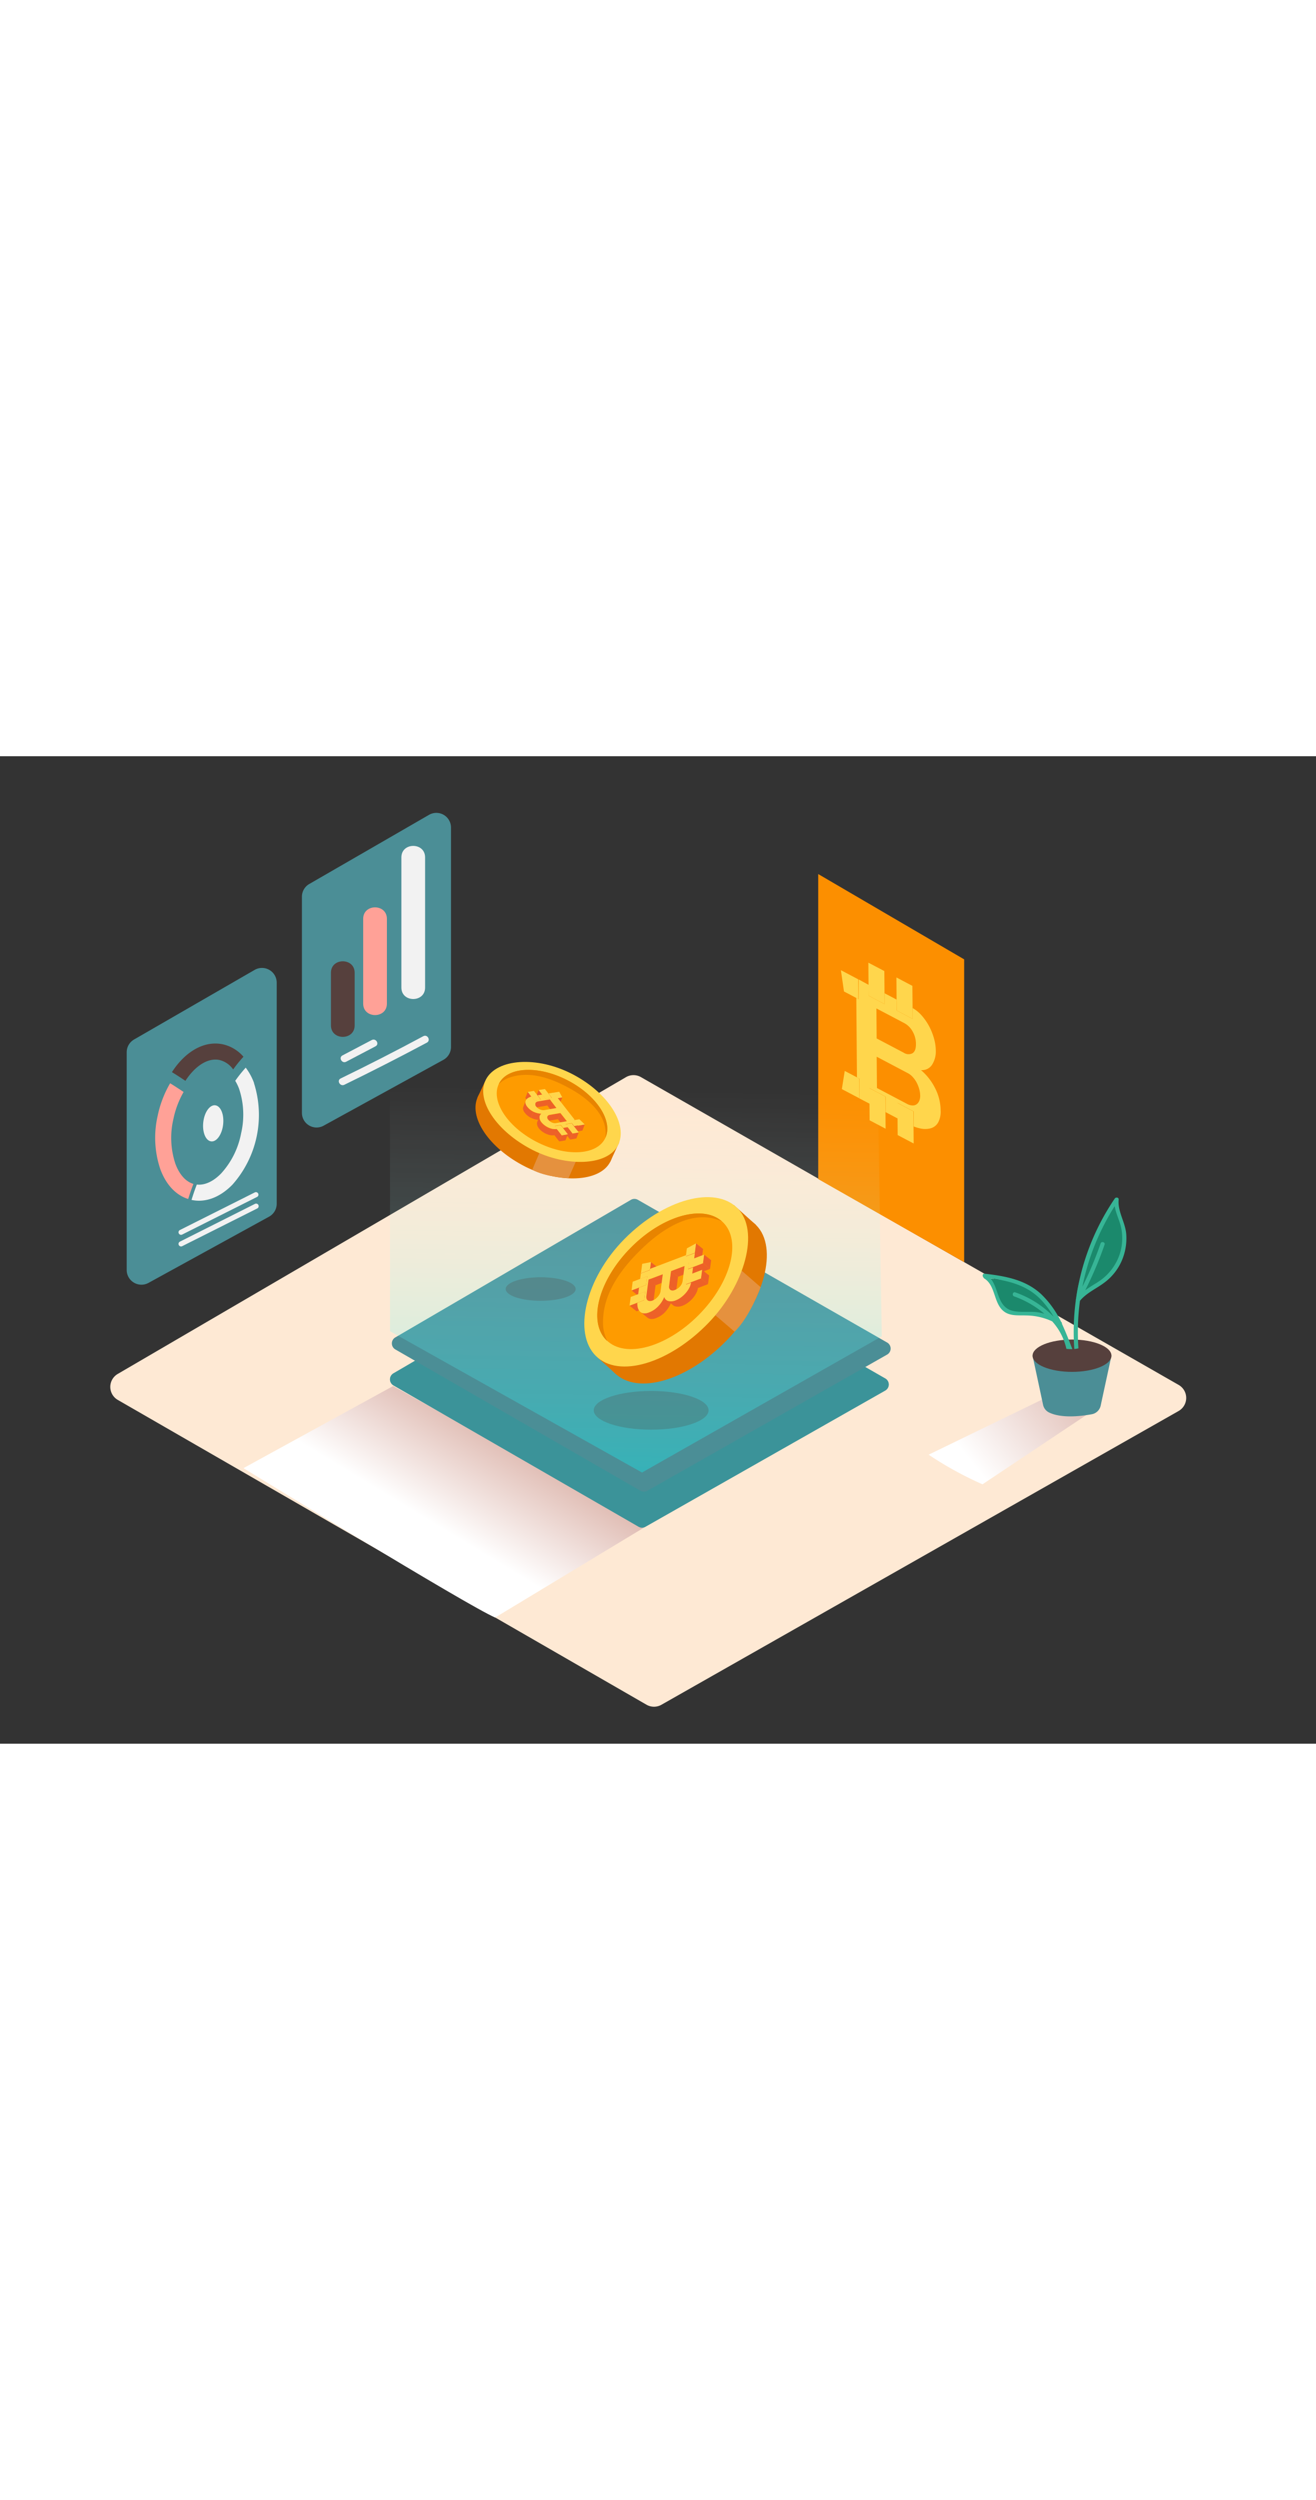 <svg xmlns="http://www.w3.org/2000/svg" xmlns:xlink="http://www.w3.org/1999/xlink" viewBox="0 0 400 300" data-imageid="bitcoin-isometric-6e646" imageName="Bitcoin" class="illustrations_image" style="width: 158px;"><rect x="0" y="0" width="400" height="300" fill="#333333" stroke="none"/><defs><linearGradient id="linear-gradient" x1="153.92" y1="194.2" x2="130.69" y2="232.46" gradientUnits="userSpaceOnUse"><stop offset="0" stop-color="#d4a397"/><stop offset="1" stop-color="#fff"/></linearGradient><linearGradient id="linear-gradient-2" x1="193.72" y1="101.17" x2="191.46" y2="222.53" gradientUnits="userSpaceOnUse"><stop offset="0" stop-color="#fff" stop-opacity="0"/><stop offset="1" stop-color="aqua"/></linearGradient><linearGradient id="linear-gradient-3" x1="339.11" y1="179.76" x2="295.74" y2="215.06" xlink:href="#linear-gradient"/></defs><title>201-210</title><g style="isolation:isolate"><g id="Layer_2" data-name="Layer 2"><path d="M35.81,195.56l160.71,92.61a4.56,4.56,0,0,0,4.53,0l157.2-89.25a4.56,4.56,0,0,0,0-7.92L194.83,97.5a4.56,4.56,0,0,0-4.56,0L35.78,187.67A4.56,4.56,0,0,0,35.81,195.56Z" fill="#fee9d4"/><path d="M119.5,191.34,74,216.29s68.32,41.94,76.5,45.38l45.69-27.59" fill="url(#linear-gradient)" style="mix-blend-mode:multiply"/><polyline points="293.06 153.71 293.06 61.72 248.7 35.8 248.7 128.47" fill="#fc8f00"/><path d="M119.61,191.15l74.49,42.93a2.11,2.11,0,0,0,2.1,0l72.87-41.37a2.11,2.11,0,0,0,0-3.67l-75.75-43.35a2.11,2.11,0,0,0-2.12,0l-71.6,41.79A2.11,2.11,0,0,0,119.61,191.15Z" fill="#269b9e"/><path d="M119.61,191.15l74.49,42.93a2.11,2.11,0,0,0,2.1,0l72.87-41.37a2.11,2.11,0,0,0,0-3.67l-75.75-43.35a2.11,2.11,0,0,0-2.12,0l-71.6,41.79A2.11,2.11,0,0,0,119.61,191.15Z" fill="#4b8e96" opacity="0.56" class="target-color"/><path d="M120.18,180.23l74.49,42.93a2.11,2.11,0,0,0,2.1,0l72.87-41.37a2.11,2.11,0,0,0,0-3.67l-75.75-43.35a2.11,2.11,0,0,0-2.12,0l-71.6,41.79A2.11,2.11,0,0,0,120.18,180.23Z" fill="#4b8e96" class="target-color"/><polygon points="268.01 176.25 266.17 60 192.38 31.54 118.54 73.93 118.55 174.69 195.14 217.62 268.01 176.25" opacity="0.33" fill="url(#linear-gradient-2)"/><polygon points="261.11 97.9 261.15 103.9 260.44 103.53 255.88 101.13 256.76 95.61 260.39 97.52 261.11 97.9" fill="#ffd64c"/><polygon points="269.1 103.4 269.14 108.12 269.18 113.17 264.32 110.61 264.28 105.56 264.25 100.84 269.1 103.4" fill="#ffd64c"/><polygon points="277.63 107.89 277.67 112.47 277.71 117.66 272.85 115.1 272.81 110.05 272.77 105.33 277.63 107.89" fill="#ffd64c"/><polygon points="260.86 67.78 260.86 67.8 260.91 73.78 260.19 73.4 256.53 71.47 255.59 65 260.86 67.78" fill="#ffd64c"/><polygon points="268.8 65.27 268.85 72.01 268.88 75.31 264.02 72.75 263.99 69.45 263.94 62.72 268.8 65.27" fill="#ffd64c"/><path d="M284.27,100.93a15.11,15.11,0,0,1,1.64,6.76,6.86,6.86,0,0,1-.77,3.6,3.78,3.78,0,0,1-2.19,1.73,6.59,6.59,0,0,1-3.24.06,12.8,12.8,0,0,1-2-.6l0-4.58-4.86-2.56,0,4.72-3.67-1.93,0-4.72-4.86-2.56,0,4.72-3.85-2,.72.37,0-6-.72-.38-.19-24.12.72.38,0-6L264,69.45l0,3.3,4.86,2.56,0-3.3,3.67,1.93,0,3.3,4.86,2.56,0-3.3a10.81,10.81,0,0,1,2.74,2.25,17,17,0,0,1,2.29,3.31,18.13,18.13,0,0,1,1.48,3.72,14.11,14.11,0,0,1,.54,3.6,7.5,7.5,0,0,1-1.13,4.34,3.64,3.64,0,0,1-3.37,1.64A17.72,17.72,0,0,1,284.27,100.93Zm-4.88,3.83a4,4,0,0,0,.3-1.66,7.6,7.6,0,0,0-.3-2,9.94,9.94,0,0,0-.8-2,8.17,8.17,0,0,0-1.17-1.65,5.44,5.44,0,0,0-1.48-1.16l-9.47-5,.08,9.51,9.16,4.83a3.7,3.7,0,0,0,1.58.47,2.08,2.08,0,0,0,1.27-.32,2.34,2.34,0,0,0,.83-1.06m-13-28.08.07,9.1,8.22,4.33a2.62,2.62,0,0,0,2.65.18c.72-.44,1.08-1.36,1.07-2.78a7.61,7.61,0,0,0-1-3.83,6.3,6.3,0,0,0-2.49-2.53l-8.49-4.47" fill="#ffd64c"/><polygon points="277.32 69.77 277.38 76.51 277.4 79.8 272.55 77.25 272.52 73.94 272.47 67.21 277.32 69.77" fill="#ffd64c"/><path d="M98.38,112.24l36.39-20a4.45,4.45,0,0,0,2.31-3.9V21.67a4.45,4.45,0,0,0-6.68-3.86L94,38.82a4.45,4.45,0,0,0-2.23,3.86v65.66A4.45,4.45,0,0,0,98.38,112.24Z" fill="#4b8e96" class="target-color"/><path d="M100.59,65.78v16c0,4.64,7.21,4.65,7.21,0v-16C107.8,61.14,100.59,61.14,100.59,65.78Z" fill="#56403d"/><path d="M110.39,49.4V75.16c0,4.64,7.21,4.65,7.21,0V49.4C117.6,44.76,110.39,44.75,110.39,49.4Z" fill="#ffa197"/><path d="M122,30.73V70.28c0,4.64,7.21,4.65,7.21,0V30.73C129.21,26.09,122,26.08,122,30.73Z" fill="#f2f2f2"/><path d="M113,86.22l-8.91,4.68c-1.26.66-.14,2.58,1.12,1.92l8.91-4.68C115.42,87.48,114.3,85.56,113,86.22Z" fill="#f2f2f2"/><path d="M128.66,85.06q-12.43,6.67-25.12,12.84c-1.28.62-.16,2.54,1.12,1.92Q117.34,93.64,129.78,87C131,86.3,129.92,84.38,128.66,85.06Z" fill="#f2f2f2"/><path d="M45.15,160l36.63-20.11a4.48,4.48,0,0,0,2.33-3.93V68.8a4.48,4.48,0,0,0-6.72-3.88L40.75,86.06a4.48,4.48,0,0,0-2.24,3.88V156A4.48,4.48,0,0,0,45.15,160Z" fill="#4b8e96" class="target-color"/><path d="M58.76,95.57c2.18-2.23,4.52-3.41,6.72-3.41a5.94,5.94,0,0,1,1.23.13,7.1,7.1,0,0,1,4.16,2.87A41,41,0,0,1,74,91.3a11.55,11.55,0,0,0-6.29-3.78c-4.23-.89-8.65.76-12.45,4.65a24.44,24.44,0,0,0-3,3.81c1.39.84,2.74,1.74,4.1,2.64A19.63,19.63,0,0,1,58.76,95.57Z" fill="#56403d"/><path d="M58.79,129.94c-2.33-.7-4.26-2.84-5.47-6.1a24.91,24.91,0,0,1-.62-13.59A27.82,27.82,0,0,1,55.81,102c-1.36-.9-2.71-1.79-4.1-2.64a32.66,32.66,0,0,0-3.78,9.86,29.82,29.82,0,0,0,.82,16.3c1.74,4.67,4.71,7.83,8.45,9C57.68,133,58.19,131.45,58.79,129.94Z" fill="#ffa197"/><path d="M77.23,99.31a18.13,18.13,0,0,0-2.54-4.7,40.89,40.89,0,0,0-3.19,4A14.41,14.41,0,0,1,72.66,101a24.91,24.91,0,0,1,.62,13.59,24.91,24.91,0,0,1-6.07,12.17c-2.4,2.46-5,3.64-7.38,3.37-.61,1.53-1.13,3.1-1.62,4.67h0a11,11,0,0,0,2.27.24c3.51,0,7.06-1.69,10.18-4.89a31.9,31.9,0,0,0,6.53-30.86Z" fill="#f2f2f2"/><ellipse cx="64.81" cy="111.54" rx="5.52" ry="3.04" transform="translate(-53.22 163.61) rotate(-83.65)" fill="#f2f2f2"/><path d="M77.5,136,54.69,147.47a.77.77,0,0,0,.69,1.38l22.81-11.46A.77.77,0,0,0,77.5,136Z" fill="#f2f2f2"/><path d="M77.5,132.49,54.69,143.94a.77.77,0,0,0,.69,1.38l22.81-11.46A.77.77,0,0,0,77.5,132.49Z" fill="#f2f2f2"/><path d="M317.51,195.08,282.26,212.2a108,108,0,0,0,16.37,9l35.92-23.95" fill="url(#linear-gradient-3)" style="mix-blend-mode:multiply"/><path d="M314.16,162.49a.94.94,0,0,1-.21-.31c-1.51-.76-3-1.48-4.59-2.15-.48-.36-1-.69-1.46-1a.84.84,0,0,1-.66.27,39.7,39.7,0,0,1-6.73-.76,2.72,2.72,0,0,0-.23.6,17.48,17.48,0,0,1,3.93,8.18c.43.49.89,1,1.39,1.54,2.23.88,5.26.69,7.8,1a4.31,4.31,0,0,0,.28-.8l.11,0a19.9,19.9,0,0,1,2.49,1.11,10,10,0,0,1,4.6,1.9,3.14,3.14,0,0,0,1-.62C319.26,168.54,317,165.28,314.16,162.49Z" fill="#1b896c"/><path d="M327.07,164.91l6.26-4.93s8.45-2.68,8.33-11.75-2.83-11.5-2.83-11.5S328.3,152.6,327.07,164.91Z" fill="#1b896c"/><path d="M313.85,182.13l3.2,14.93a3.36,3.36,0,0,0,1.8,2.31c1.86.91,5.7,1.86,13,.54a3.38,3.38,0,0,0,2.7-2.6l3.28-15.18" fill="#4b8e96" class="target-color"/><ellipse cx="325.84" cy="182.13" rx="11.99" ry="4.91" fill="#56403d"/><path d="M342.32,145.17c-.28-3.61-2.66-6.84-2.3-10.48.07-.68-.86-.79-1.18-.32a72,72,0,0,0-11.78,30.54.64.64,0,0,0-.07.44,71.94,71.94,0,0,0-.45,14.74,9.16,9.16,0,0,0,1.25-.2,71.11,71.11,0,0,1,.47-14.46c2.13-2.53,5.15-3.73,7.72-5.74a16.43,16.43,0,0,0,5-6.46A17.09,17.09,0,0,0,342.32,145.17Zm-2.55,7.56a16,16,0,0,1-6.45,7.25c-1.19.75-2.37,1.46-3.47,2.27a109.21,109.21,0,0,0,5.89-13.87c.27-.77-1-1.1-1.22-.34A107,107,0,0,1,329,161.15a70.93,70.93,0,0,1,9.83-24.43c.31,2.05,1.28,3.9,1.82,6A15.55,15.55,0,0,1,339.78,152.72Z" fill="#37b596"/><path d="M325.94,180.12c-1-2.58-2-5.19-3.16-7.68a.65.65,0,0,0-.26-.61l0,0a29.37,29.37,0,0,0-5.9-8.26c-4.78-4.53-11-5.63-17.34-6.36-.64-.07-.76.7-.39,1.07a.59.59,0,0,0,.27.37c3.76,2.33,2.66,8.26,6.64,10.45,1.87,1,4.14.72,6.18.8a19.06,19.06,0,0,1,7.83,1.79,18.32,18.32,0,0,1,4.32,8.35A10.64,10.64,0,0,0,325.94,180.12ZM308.6,162.89c-.77-.28-1.1.94-.34,1.22a29.72,29.72,0,0,1,9.19,5.28,18.36,18.36,0,0,0-2-.45c-2.65-.43-6.72.4-9.06-1-3.27-1.9-3-6.54-5.33-9.31,5.69.76,11.1,2.12,15.29,6.43a26.77,26.77,0,0,1,3.9,5.24A29.88,29.88,0,0,0,308.6,162.89Z" fill="#37b596"/><polyline points="188.21 117.3 185.46 123.26 147.09 108.95 145.16 103.65 147.43 98.79 147.44 102.38" fill="#e27801"/><path d="M159.6,124.66c-11-5.59-17.5-15.2-14.22-21.47s15.46-7.23,26.33-1.56,17,15.35,13.76,21.62S169.79,129.81,159.6,124.66Z" fill="#e27801"/><path d="M175,123.21l-2.22,5s-7-.34-11-2.58l2.17-5.09" fill="#e5913e"/><path d="M161.94,119.65c-11-5.59-17.5-15.2-14.22-21.47s15.46-7.23,26.33-1.56,17,15.35,13.76,21.62S172.13,124.8,161.94,119.65Z" fill="#ffd64c"/><ellipse cx="167.79" cy="107.8" rx="10.47" ry="18.15" transform="translate(-5.41 206.68) rotate(-62.44)" fill="#fe9b00"/><path d="M155.15,97.53c6.24-2,12.8.47,18.24,3.51s11.49,8.1,10.63,14.85c2.33-5.13-2.68-12.83-11.39-17.37-8.89-4.64-18.26-4.24-20.93.88l-.12.26A8.79,8.79,0,0,1,155.15,97.53Z" fill="#e88400"/><g style="isolation:isolate"><polygon points="169.21 103.94 168.49 105.77 167.2 104.12 167.92 102.28 169.21 103.94" fill="#ed6128"/><polygon points="168.2 102.23 167.47 104.07 167.2 104.12 167.92 102.28 168.2 102.23" fill="#ed6128"/><polygon points="170.91 103.64 170.18 105.48 168.77 105.73 169.49 103.89 170.91 103.64" fill="#ed6128"/><polygon points="169.49 103.89 168.77 105.73 168.49 105.77 169.21 103.94 169.49 103.89" fill="#ed6128"/><polygon points="167.72 103.79 166.99 105.63 165.98 104.33 166.7 102.49 167.72 103.79" fill="#ed6128"/><polygon points="164.81 102.81 164.09 104.65 163 103.26 163.72 101.42 164.81 102.81" fill="#ed6128"/><polygon points="167.72 103.79 166.99 105.63 165.1 105.95 165.83 104.11 167.72 103.79" fill="#ed6128"/><polygon points="165.83 104.11 165.1 105.95 164.09 104.65 164.81 102.81 165.83 104.11" fill="#ed6128"/><polygon points="164.4 104.36 163.67 106.2 162.66 104.9 163.38 103.06 164.4 104.36" fill="#ed6128"/><polygon points="161.52 103.42 160.79 105.26 159.68 103.83 160.41 101.99 161.52 103.42" fill="#ed6128"/><polygon points="169.13 106.9 168.4 108.74 166.35 106.12 167.08 104.28 169.13 106.9" fill="#ed6128"/><polygon points="164.4 104.36 163.67 106.2 161.78 106.52 162.51 104.68 164.4 104.36" fill="#ed6128"/><polygon points="167.08 104.28 166.35 106.12 162.79 106.73 163.51 104.89 167.08 104.28" fill="#ed6128"/><polygon points="162.51 104.68 161.78 106.52 160.79 105.26 161.52 103.42 162.51 104.68" fill="#ed6128"/><path d="M162,107.28l.73-1.84a.73.73,0,0,1,.28-.34,1.29,1.29,0,0,1,.54-.2l-.73,1.84a1.29,1.29,0,0,0-.54.2A.73.73,0,0,0,162,107.28Z" fill="#ed6128"/><polygon points="175.69 112.23 174.96 114.07 173.67 112.42 174.4 110.58 175.69 112.23" fill="#ed6128"/><polygon points="174.68 110.53 173.95 112.37 173.67 112.42 174.4 110.58 174.68 110.53" fill="#ed6128"/><polygon points="177.74 111.88 177.02 113.72 174.96 114.07 175.69 112.23 177.74 111.88" fill="#ed6128"/><polygon points="175.69 112.23 174.96 114.07 174.96 114.07 175.69 112.23 175.69 112.23" fill="#ed6128"/><polygon points="172.28 110.94 171.55 112.78 169.59 110.27 170.32 108.43 172.28 110.94" fill="#ed6128"/><polygon points="170.32 108.43 169.59 110.27 166.39 110.82 167.12 108.98 170.32 108.43" fill="#ed6128"/><polygon points="174.47 112.44 173.74 114.28 173.03 113.37 173.76 111.53 174.47 112.44" fill="#ed6128"/><polygon points="175.69 112.23 174.96 114.07 173.74 114.28 174.47 112.44 175.69 112.23" fill="#ed6128"/><path d="M167.12,109l-.73,1.84a.92.92,0,0,0-.77.51l.73-1.84A.92.92,0,0,1,167.12,109Z" fill="#ed6128"/><polygon points="173.76 111.53 173.03 113.37 171.14 113.69 171.87 111.85 173.76 111.53" fill="#ed6128"/><path d="M159.06,106.52l.73-1.84a1.35,1.35,0,0,0-.08.66,2.4,2.4,0,0,0,.55,1.16,5.28,5.28,0,0,0,1.89,1.53l-.73,1.84a5.28,5.28,0,0,1-1.89-1.53,2.4,2.4,0,0,1-.55-1.16A1.35,1.35,0,0,1,159.06,106.52Z" fill="#ed6128"/><path d="M164.53,108.64l-.73,1.84a6.19,6.19,0,0,1-2.38-.62l.73-1.84A6.19,6.19,0,0,0,164.53,108.64Z" fill="#ed6128"/><polygon points="172.58 112.76 171.85 114.6 171.14 113.69 171.87 111.85 172.58 112.76" fill="#ed6128"/><polygon points="172.58 112.76 171.85 114.6 170.42 114.85 171.15 113.01 172.58 112.76" fill="#ed6128"/><polygon points="171.15 113.01 170.42 114.85 169.71 113.94 170.44 112.1 171.15 113.01" fill="#ed6128"/><polygon points="170.44 112.1 169.71 113.94 167.82 114.26 168.55 112.42 170.44 112.1" fill="#ed6128"/><polygon points="174.03 114.62 173.3 116.46 171.85 114.6 172.58 112.76 174.03 114.62" fill="#ed6128"/><polygon points="175.92 114.29 175.19 116.13 173.3 116.46 174.03 114.62 175.92 114.29" fill="#ed6128"/><polygon points="169.25 113.33 168.53 115.17 167.82 114.26 168.55 112.42 169.25 113.33" fill="#ed6128"/><path d="M163.3,111.1l.73-1.84a1.27,1.27,0,0,0-.08.56,2.62,2.62,0,0,0,.61,1.44,4.93,4.93,0,0,0,.92.88,6.34,6.34,0,0,0,1.2.72,5.93,5.93,0,0,0,1.34.43,3.78,3.78,0,0,0,1.24,0l-.73,1.84a3.78,3.78,0,0,1-1.24,0,5.93,5.93,0,0,1-1.34-.43,6.34,6.34,0,0,1-1.2-.72,4.93,4.93,0,0,1-.92-.88,2.62,2.62,0,0,1-.61-1.44A1.27,1.27,0,0,1,163.3,111.1Z" fill="#ed6128"/><polygon points="172.6 114.86 171.87 116.7 169.98 117.03 170.71 115.19 172.6 114.86" fill="#ed6128"/><polygon points="169.21 103.94 167.92 102.28 168.2 102.23 169.97 101.93 170.91 103.64 169.49 103.89 169.21 103.94" fill="#ffd64c"/><polygon points="165.83 104.11 164.81 102.81 163.72 101.42 165.62 101.1 166.7 102.49 167.72 103.79 165.83 104.11" fill="#ffd64c"/><polygon points="162.51 104.68 161.52 103.42 160.41 101.99 162.3 101.67 163.38 103.06 164.4 104.36 162.51 104.68" fill="#ffd64c"/><polygon points="175.69 112.23 175.69 112.23 174.4 110.58 174.68 110.53 176.11 110.29 177.74 111.88 175.69 112.23" fill="#ffd64c"/><polygon points="174.03 114.62 172.58 112.76 171.87 111.85 173.76 111.53 174.47 112.44 175.92 114.29 174.03 114.62" fill="#ffd64c"/><path d="M162.15,108a5.28,5.28,0,0,1-1.89-1.53,2.4,2.4,0,0,1-.55-1.16,1.32,1.32,0,0,1,.24-.95,2.3,2.3,0,0,1,.89-.71,4.47,4.47,0,0,1,.69-.27l1,1.26,1.89-.32-1-1.3,1.43-.24,1,1.3,1.89-.32-1-1.3,1.5-.26-.28,0,1.29,1.65.28,0,5.19,6.65-.28,0,1.29,1.65-1.22.21-.71-.91-1.89.32.71.91-1.43.24-.71-.91-1.89.32.71.91a3.78,3.78,0,0,1-1.24,0,5.93,5.93,0,0,1-1.34-.43,6.34,6.34,0,0,1-1.2-.72,4.93,4.93,0,0,1-.92-.88,2.62,2.62,0,0,1-.61-1.44,1.27,1.27,0,0,1,.58-1.17A6.19,6.19,0,0,1,162.15,108Zm.54-2.1a1.4,1.4,0,0,0,.27.53,2.66,2.66,0,0,0,.51.49,3.47,3.47,0,0,0,.64.38,2.86,2.86,0,0,0,.68.21,1.9,1.9,0,0,0,.66,0l3.69-.63-2-2.62-3.57.61a1.29,1.29,0,0,0-.54.2.73.73,0,0,0-.28.36.82.82,0,0,0,0,.47m9.59,5-2-2.51-3.2.55a.92.92,0,0,0-.77.51,1,1,0,0,0,.3,1,2.66,2.66,0,0,0,1.1.84,2.2,2.2,0,0,0,1.23.17l3.3-.57" fill="#ffd64c"/><polygon points="170.71 115.19 169.25 113.33 168.55 112.42 170.44 112.1 171.15 113.01 172.6 114.86 170.71 115.19" fill="#ffd64c"/><polygon points="170.71 115.19 169.98 117.03 168.53 115.17 169.25 113.33 170.71 115.19" fill="#ed6128"/></g><polyline points="223.03 136.34 229.8 142.43 195.13 187.43 187.31 187.81 181.79 182.81 186.55 184.27" fill="#e27801"/><path d="M221.07,177.28c-11.93,12.36-27.31,17-34.28,10.06s-3.25-23.45,8.72-35.53,27.32-16.28,34.29-9.38S232.07,165.88,221.07,177.28Z" fill="#e27801"/><path d="M225.44,156.3l5.75,5s-3.33,9.17-7.92,13.53l-5.85-5" fill="#e5913e"/><path d="M215.38,172.12c-11.93,12.36-27.31,17-34.28,10.06s-3.25-23.45,8.72-35.53,27.32-16.28,34.29-9.38S226.38,160.73,215.38,172.12Z" fill="#ffd64c"/><ellipse cx="202.07" cy="159.51" rx="25.18" ry="14.52" transform="translate(-53.46 190.82) rotate(-45.27)" fill="#fe9b00"/><path d="M183.29,172.06c-.08-9.09,5.87-16.78,12.12-22.74s15.45-11.91,24-8c-5.85-5.19-18.09-1.7-27.69,8-9.79,9.88-13.1,22.46-7.4,28.11l.29.26A12.2,12.2,0,0,1,183.29,172.06Z" fill="#e88400"/><g style="isolation:isolate"><polygon points="197.54 156.05 199.68 157.76 196.96 158.8 194.82 157.08 197.54 156.05" fill="#ed6128"/><polygon points="194.86 156.69 197 158.41 196.96 158.8 194.82 157.08 194.86 156.69" fill="#ed6128"/><polygon points="197.85 153.68 199.99 155.4 199.73 157.37 197.59 155.66 197.85 153.68" fill="#ed6128"/><polygon points="197.59 155.66 199.73 157.37 199.68 157.76 197.54 156.05 197.59 155.66" fill="#ed6128"/><polygon points="196.73 157.97 198.87 159.69 196.73 160.5 194.59 158.78 196.73 157.97" fill="#ed6128"/><polygon points="194.25 161.42 196.38 163.14 194.1 164.01 191.96 162.29 194.25 161.42" fill="#ed6128"/><polygon points="196.73 157.97 198.87 159.69 198.52 162.32 196.38 160.61 196.73 157.97" fill="#ed6128"/><polygon points="196.38 160.61 198.52 162.32 196.38 163.14 194.25 161.42 196.38 160.61" fill="#ed6128"/><polygon points="196.12 162.6 198.26 164.32 196.13 165.13 193.99 163.42 196.12 162.6" fill="#ed6128"/><polygon points="193.7 166.03 195.84 167.75 193.49 168.64 191.35 166.92 193.7 166.03" fill="#ed6128"/><polygon points="201.44 157.38 203.57 159.09 199.26 160.73 197.12 159.01 201.44 157.38" fill="#ed6128"/><polygon points="196.12 162.6 198.26 164.32 197.92 166.96 195.78 165.24 196.12 162.6" fill="#ed6128"/><polygon points="197.12 159.01 199.26 160.73 198.61 165.71 196.47 163.99 197.12 159.01" fill="#ed6128"/><polygon points="195.78 165.24 197.92 166.96 195.84 167.75 193.7 166.03 195.78 165.24" fill="#ed6128"/><path d="M199,167l-2.14-1.72a1,1,0,0,1-.34-.51,1.79,1.79,0,0,1-.05-.8l2.14,1.72a1.79,1.79,0,0,0,.05.8A1,1,0,0,0,199,167Z" fill="#ed6128"/><polygon points="211.18 150.87 213.32 152.58 210.61 153.61 208.47 151.9 211.18 150.87" fill="#ed6128"/><polygon points="208.52 151.5 210.66 153.22 210.61 153.61 208.47 151.9 208.52 151.5" fill="#ed6128"/><polygon points="211.56 148 213.7 149.71 213.33 152.58 211.19 150.86 211.56 148" fill="#ed6128"/><polygon points="211.19 150.86 213.33 152.58 213.32 152.58 211.18 150.87 211.19 150.86" fill="#ed6128"/><polygon points="208.07 154.86 210.21 156.57 206.09 158.14 203.95 156.42 208.07 154.86" fill="#ed6128"/><polygon points="203.95 156.42 206.09 158.14 205.5 162.61 203.36 160.89 203.95 156.42" fill="#ed6128"/><polygon points="210.96 152.57 213.1 154.28 211.6 154.85 209.46 153.13 210.96 152.57" fill="#ed6128"/><polygon points="211.18 150.87 213.32 152.58 213.1 154.28 210.96 152.57 211.18 150.87" fill="#ed6128"/><path d="M203.36,160.89l2.14,1.72a1.27,1.27,0,0,0,.36,1.23l-2.14-1.72A1.27,1.27,0,0,1,203.36,160.89Z" fill="#ed6128"/><polygon points="209.46 153.13 211.6 154.85 211.26 157.49 209.12 155.77 209.46 153.13" fill="#ed6128"/><path d="M196.81,170.57l-2.14-1.72a1.88,1.88,0,0,0,.84.38,3.33,3.33,0,0,0,1.77-.26,7.33,7.33,0,0,0,2.8-1.88l2.14,1.72a7.33,7.33,0,0,1-2.8,1.88,3.33,3.33,0,0,1-1.77.26A1.88,1.88,0,0,1,196.81,170.57Z" fill="#ed6128"/><path d="M201.86,164.18,204,165.9a8.59,8.59,0,0,1-1.8,2.91l-2.14-1.72A8.59,8.59,0,0,0,201.86,164.18Z" fill="#ed6128"/><polygon points="210.61 155.21 212.75 156.92 211.26 157.49 209.12 155.77 210.61 155.21" fill="#ed6128"/><polygon points="210.61 155.21 212.75 156.92 212.49 158.91 210.35 157.2 210.61 155.21" fill="#ed6128"/><polygon points="210.35 157.2 212.49 158.91 211 159.48 208.85 157.77 210.35 157.2" fill="#ed6128"/><polygon points="208.85 157.77 211 159.48 210.65 162.12 208.51 160.41 208.85 157.77" fill="#ed6128"/><polygon points="213.67 154.04 215.81 155.76 212.75 156.92 210.61 155.21 213.67 154.04" fill="#ed6128"/><polygon points="214.01 151.41 216.15 153.12 215.81 155.76 213.67 154.04 214.01 151.41" fill="#ed6128"/><polygon points="210 159.84 212.14 161.56 210.65 162.12 208.51 160.41 210 159.84" fill="#ed6128"/><path d="M204.61,166.82l-2.14-1.72a1.76,1.76,0,0,0,.71.33,3.64,3.64,0,0,0,2.16-.22,6.84,6.84,0,0,0,1.55-.85,8.79,8.79,0,0,0,1.44-1.3,8.22,8.22,0,0,0,1.12-1.6,5.24,5.24,0,0,0,.56-1.63l2.14,1.72a5.24,5.24,0,0,1-.56,1.63,8.22,8.22,0,0,1-1.12,1.6,8.79,8.79,0,0,1-1.44,1.3,6.84,6.84,0,0,1-1.55.85,3.64,3.64,0,0,1-2.16.22A1.76,1.76,0,0,1,204.61,166.82Z" fill="#ed6128"/><polygon points="213.41 156.04 215.54 157.75 215.2 160.39 213.06 158.68 213.41 156.04" fill="#ed6128"/><polygon points="197.54 156.05 194.82 157.08 194.87 156.69 195.19 154.22 197.85 153.68 197.59 155.66 197.54 156.05" fill="#ffd64c"/><polygon points="196.38 160.61 194.25 161.42 191.96 162.29 192.3 159.65 194.59 158.78 196.73 157.97 196.38 160.61" fill="#ffd64c"/><polygon points="195.78 165.24 193.7 166.03 191.35 166.92 191.7 164.28 193.99 163.42 196.12 162.6 195.78 165.24" fill="#ffd64c"/><polygon points="211.19 150.86 211.18 150.87 208.47 151.9 208.52 151.5 208.78 149.51 211.56 148 211.19 150.86" fill="#ffd64c"/><polygon points="213.67 154.04 210.61 155.21 209.12 155.77 209.46 153.13 210.96 152.57 214.01 151.41 213.67 154.04" fill="#ffd64c"/><path d="M200.07,167.09a7.33,7.33,0,0,1-2.8,1.88,3.33,3.33,0,0,1-1.77.26,1.83,1.83,0,0,1-1.16-.7,3.2,3.2,0,0,1-.57-1.46,6.21,6.21,0,0,1-.07-1l2.08-.79.34-2.64-2.14.81.26-2,2.14-.81.34-2.64-2.14.81.27-2.09,0,.39,2.72-1,.05-.39,10.93-4.15-.05.39,2.71-1-.22,1.7-1.5.57-.34,2.64,1.5-.57-.26,2-1.5.57-.34,2.64,1.49-.57a5.24,5.24,0,0,1-.56,1.63,8.22,8.22,0,0,1-1.12,1.6,8.79,8.79,0,0,1-1.44,1.3,6.84,6.84,0,0,1-1.55.85,3.64,3.64,0,0,1-2.16.22,1.77,1.77,0,0,1-1.31-1.25A8.59,8.59,0,0,1,200.07,167.09Zm-2.56-1.57a1.94,1.94,0,0,0,.81-.14,3.68,3.68,0,0,0,.86-.48,4.82,4.82,0,0,0,.76-.69,4,4,0,0,0,.56-.81,2.64,2.64,0,0,0,.28-.87l.67-5.15L197.12,159l-.65,5a1.79,1.79,0,0,0,.05.8,1,1,0,0,0,.36.52,1.13,1.13,0,0,0,.62.2m10.57-10.66-4.12,1.57-.58,4.47a1.27,1.27,0,0,0,.36,1.23,1.45,1.45,0,0,0,1.45,0,3.69,3.69,0,0,0,1.57-1.12,3.05,3.05,0,0,0,.73-1.56l.6-4.61" fill="#ffd64c"/><polygon points="213.06 158.68 210 159.84 208.51 160.41 208.85 157.77 210.35 157.2 213.41 156.04 213.06 158.68" fill="#ffd64c"/><polygon points="213.06 158.68 215.2 160.39 212.14 161.56 210 159.84 213.06 158.68" fill="#ed6128"/></g><ellipse cx="197.92" cy="198.72" rx="17.45" ry="5.88" fill="#56403d" opacity="0.24"/><ellipse cx="164.34" cy="161.87" rx="10.64" ry="3.58" fill="#56403d" opacity="0.24"/></g></g></svg>